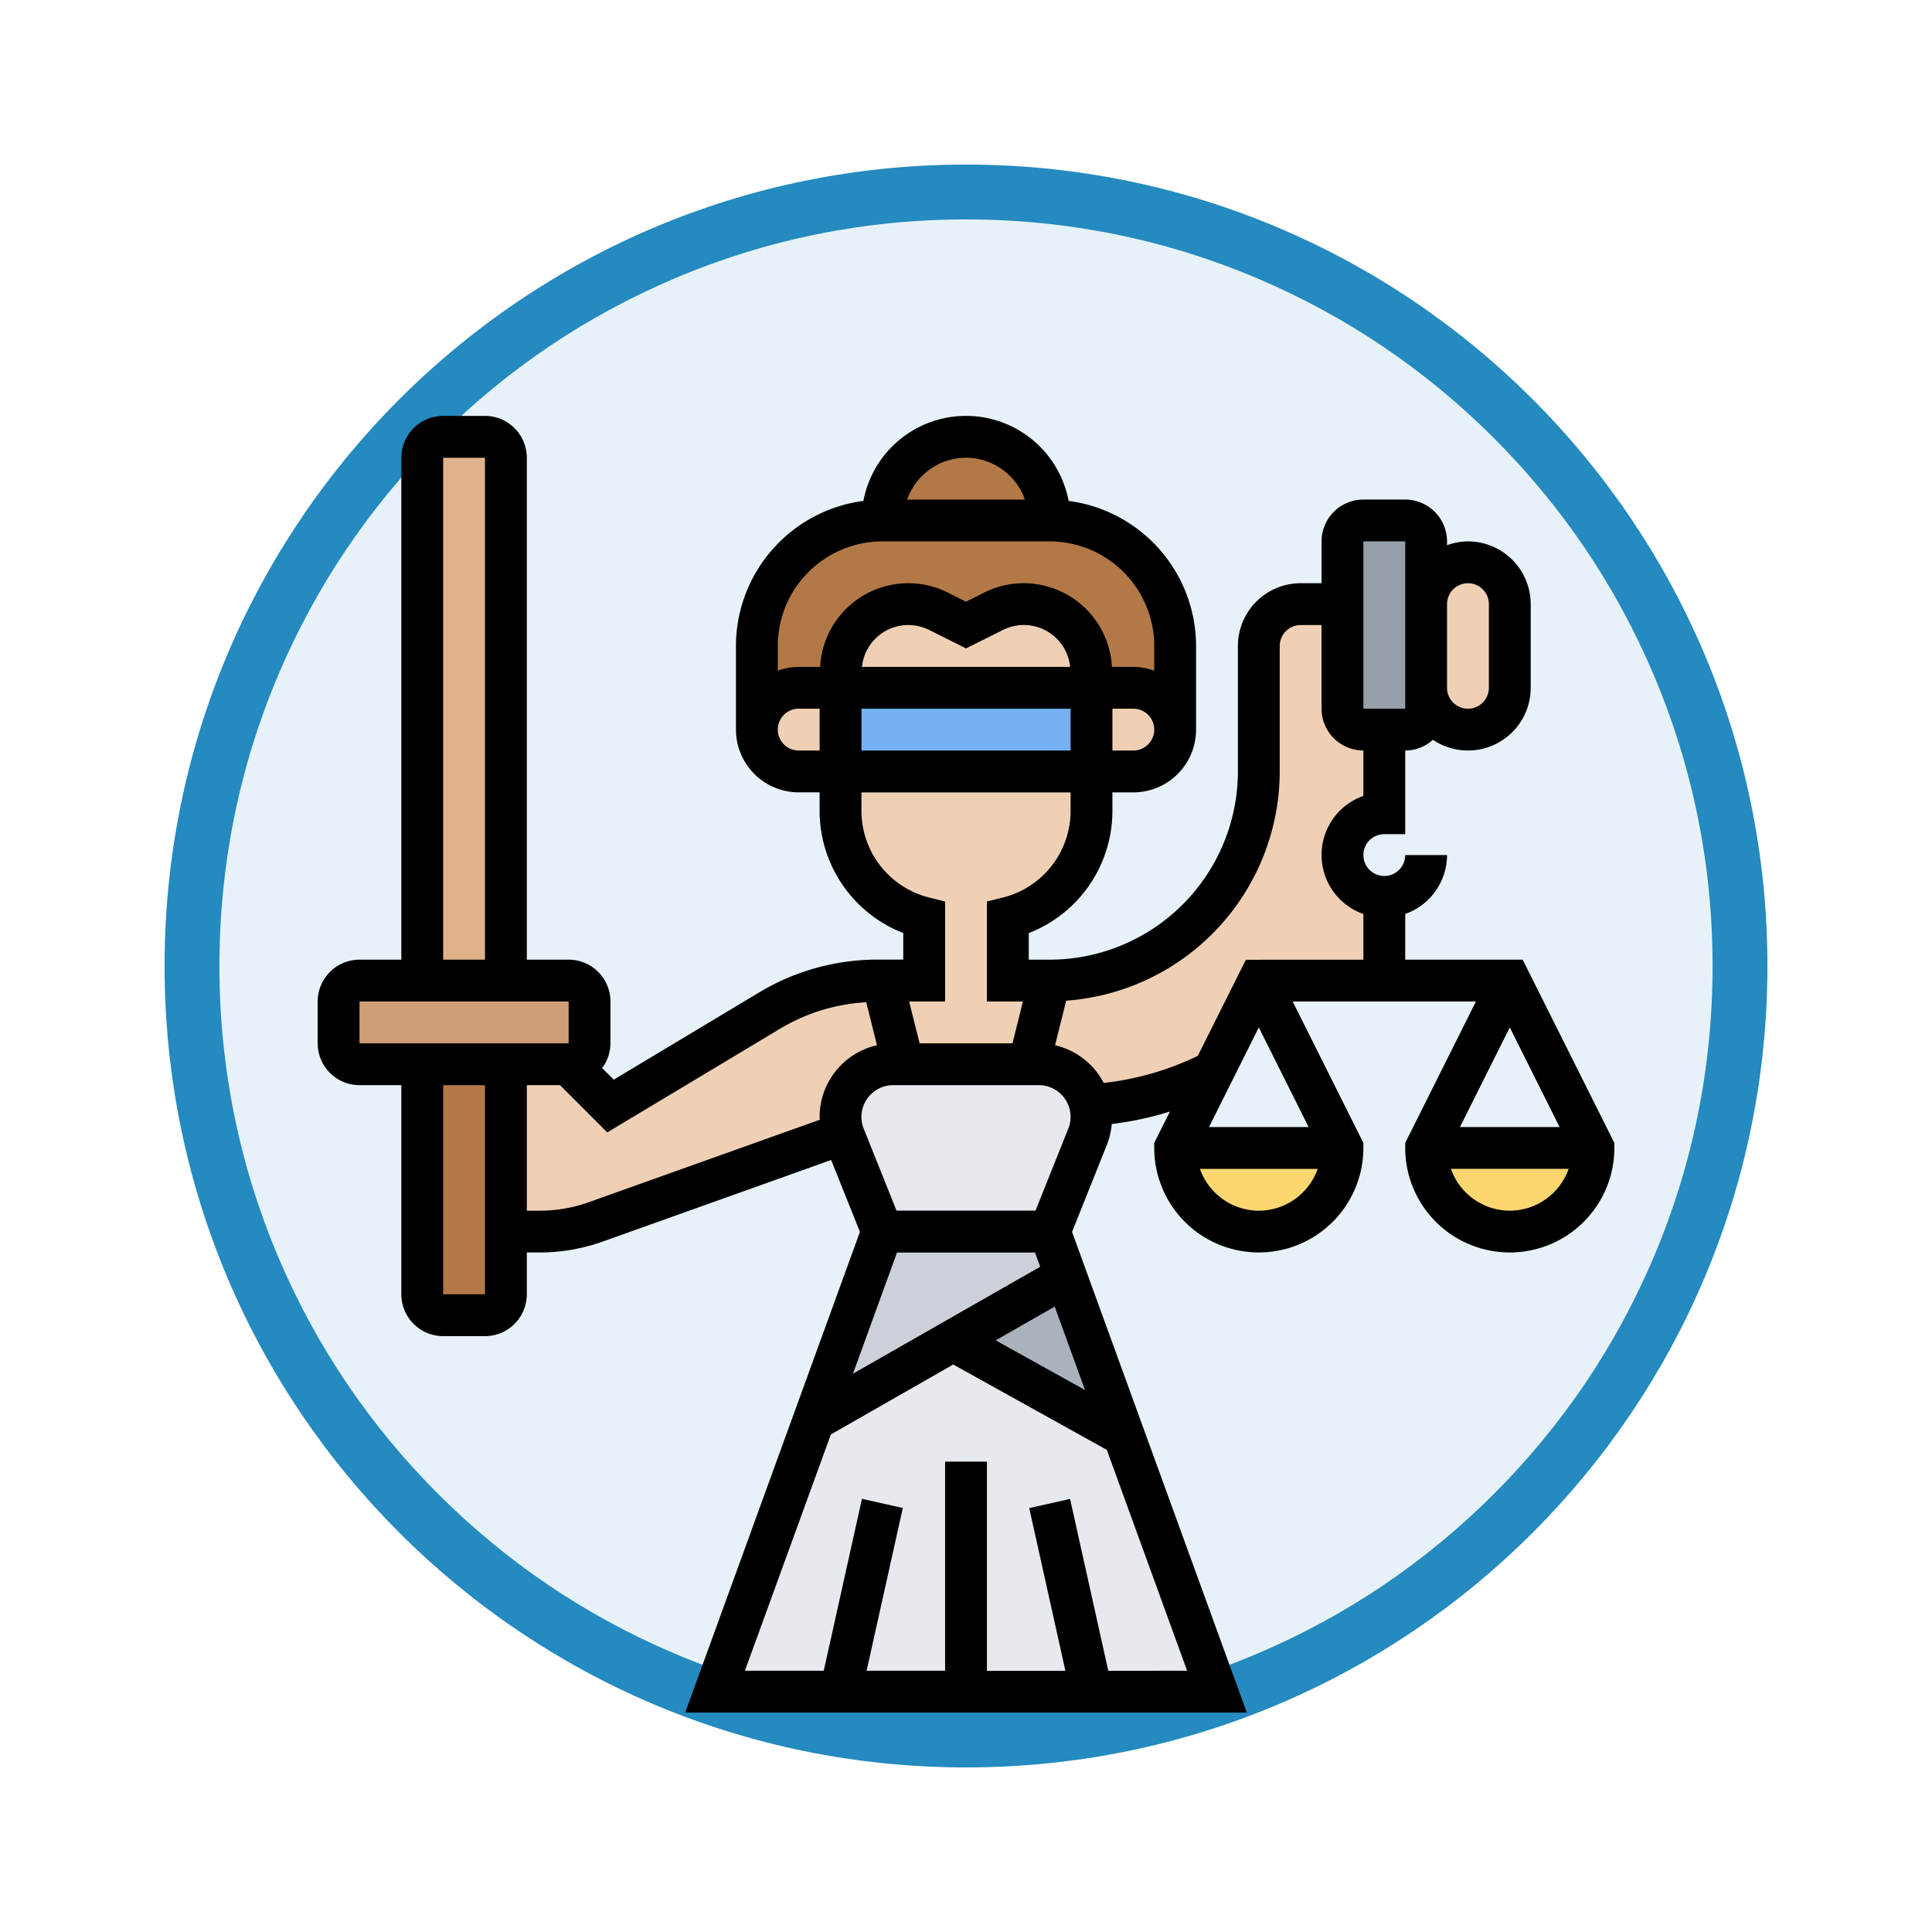 <svg xmlns="http://www.w3.org/2000/svg" xmlns:xlink="http://www.w3.org/1999/xlink" width="105.658" height="105.658" viewBox="0 0 105.658 105.658">
  <defs>
    <filter id="Trazado_978624" x="0" y="0" width="105.658" height="105.658" filterUnits="userSpaceOnUse">
      <feOffset dy="3" input="SourceAlpha"/>
      <feGaussianBlur stdDeviation="3" result="blur"/>
      <feFlood flood-opacity="0.161"/>
      <feComposite operator="in" in2="blur"/>
      <feComposite in="SourceGraphic"/>
    </filter>
  </defs>
  <g id="Grupo_1216561" data-name="Grupo 1216561" transform="translate(-159.964 -1831.342)">
    <g id="Grupo_1216021" data-name="Grupo 1216021" transform="translate(168.964 1837.342)">
      <g id="Grupo_1210476" data-name="Grupo 1210476" transform="translate(0 0)">
        <g id="Grupo_1210475" data-name="Grupo 1210475" transform="translate(0 0)">
          <g id="Grupo_1209741" data-name="Grupo 1209741" transform="translate(0 0)">
            <g id="Grupo_1178144" data-name="Grupo 1178144">
              <g id="Grupo_1177896" data-name="Grupo 1177896">
                <g id="Grupo_1176881" data-name="Grupo 1176881">
                  <g id="Grupo_1175148" data-name="Grupo 1175148">
                    <g id="Grupo_1173798" data-name="Grupo 1173798">
                      <g id="Grupo_1171925" data-name="Grupo 1171925">
                        <g id="Grupo_1164524" data-name="Grupo 1164524">
                          <g id="Grupo_1144123" data-name="Grupo 1144123">
                            <g transform="matrix(1, 0, 0, 1, -9, -6)" filter="url(#Trazado_978624)">
                              <g id="Trazado_978624-2" data-name="Trazado 978624" transform="translate(9 6)" fill="#e7f2f8">
                                <path d="M 43.829 86.158 C 38.114 86.158 32.571 85.039 27.353 82.833 C 22.313 80.701 17.786 77.648 13.898 73.76 C 10.01 69.873 6.958 65.346 4.826 60.305 C 2.619 55.088 1.5 49.544 1.5 43.829 C 1.5 38.114 2.619 32.571 4.826 27.353 C 6.958 22.313 10.01 17.786 13.898 13.898 C 17.786 10.01 22.313 6.958 27.353 4.826 C 32.571 2.619 38.114 1.5 43.829 1.5 C 49.544 1.5 55.088 2.619 60.305 4.826 C 65.346 6.958 69.873 10.01 73.76 13.898 C 77.648 17.786 80.701 22.313 82.833 27.353 C 85.039 32.571 86.158 38.114 86.158 43.829 C 86.158 49.544 85.039 55.088 82.833 60.305 C 80.701 65.345 77.648 69.873 73.76 73.76 C 69.873 77.648 65.345 80.701 60.305 82.833 C 55.088 85.039 49.544 86.158 43.829 86.158 Z" stroke="none"/>
                                <path d="M 43.829 3 C 38.316 3 32.969 4.079 27.938 6.207 C 23.076 8.264 18.709 11.208 14.959 14.959 C 11.208 18.709 8.264 23.076 6.207 27.938 C 4.079 32.969 3 38.316 3 43.829 C 3 49.342 4.079 54.689 6.207 59.721 C 8.264 64.582 11.208 68.949 14.959 72.7 C 18.709 76.45 23.076 79.395 27.938 81.451 C 32.969 83.579 38.316 84.658 43.829 84.658 C 49.342 84.658 54.689 83.579 59.721 81.451 C 64.582 79.395 68.949 76.45 72.7 72.7 C 76.45 68.949 79.395 64.582 81.451 59.721 C 83.579 54.689 84.658 49.342 84.658 43.829 C 84.658 38.316 83.579 32.969 81.451 27.938 C 79.395 23.076 76.45 18.709 72.7 14.959 C 68.949 11.208 64.582 8.264 59.721 6.207 C 54.689 4.079 49.342 3 43.829 3 M 43.829 -7.62939453125e-06 C 68.035 -7.62939453125e-06 87.658 19.623 87.658 43.829 C 87.658 68.035 68.035 87.658 43.829 87.658 C 19.623 87.658 -7.62939453125e-06 68.035 -7.62939453125e-06 43.829 C -7.62939453125e-06 19.623 19.623 -7.62939453125e-06 43.829 -7.62939453125e-06 Z" stroke="none" fill="#248abf"/>
                              </g>
                            </g>
                          </g>
                        </g>
                      </g>
                    </g>
                  </g>
                </g>
              </g>
            </g>
          </g>
        </g>
      </g>
    </g>
    <g id="tribunal-de-justicia" transform="translate(177.337 1854.087)">
      <g id="Grupo_1216560" data-name="Grupo 1216560" transform="translate(1.144 1.144)">
        <g id="Grupo_1216540" data-name="Grupo 1216540" transform="translate(22.875 4.575)">
          <path id="Trazado_1163289" data-name="Trazado 1163289" d="M43.875,11.863v4.575a2.294,2.294,0,0,0-2.288-2.288H39.3v-.869a3.7,3.7,0,0,0-3.706-3.706,3.748,3.748,0,0,0-1.647.389l-1.51.755-1.51-.755a3.748,3.748,0,0,0-1.647-.389,3.71,3.71,0,0,0-3.706,3.706v.869H23.288A2.3,2.3,0,0,0,21,16.438V11.863A6.868,6.868,0,0,1,27.863,5h9.15A6.868,6.868,0,0,1,43.875,11.863Z" transform="translate(-21 -5)" fill="#b27946"/>
        </g>
        <g id="Grupo_1216541" data-name="Grupo 1216541" transform="translate(29.738 0)">
          <path id="Trazado_1163290" data-name="Trazado 1163290" d="M36.15,5.575H27a4.575,4.575,0,1,1,9.15,0Z" transform="translate(-27 -1)" fill="#b27946"/>
        </g>
        <g id="Grupo_1216542" data-name="Grupo 1216542" transform="translate(0 29.738)">
          <path id="Trazado_1163291" data-name="Trazado 1163291" d="M14.725,28.144v2.288a1.147,1.147,0,0,1-1.144,1.144H2.144A1.147,1.147,0,0,1,1,30.431V28.144A1.147,1.147,0,0,1,2.144,27H13.581A1.147,1.147,0,0,1,14.725,28.144Z" transform="translate(-1 -27)" fill="#cf9e76"/>
        </g>
        <g id="Grupo_1216543" data-name="Grupo 1216543" transform="translate(4.575)">
          <path id="Trazado_1163292" data-name="Trazado 1163292" d="M9.575,2.144V30.738H5V2.144A1.147,1.147,0,0,1,6.144,1H8.431A1.147,1.147,0,0,1,9.575,2.144Z" transform="translate(-5 -1)" fill="#dfb28b"/>
        </g>
        <g id="Grupo_1216544" data-name="Grupo 1216544" transform="translate(4.575 34.313)">
          <path id="Trazado_1163293" data-name="Trazado 1163293" d="M9.575,40.15v3.431a1.147,1.147,0,0,1-1.144,1.144H6.144A1.147,1.147,0,0,1,5,43.581V31H9.575Z" transform="translate(-5 -31)" fill="#b27946"/>
        </g>
        <g id="Grupo_1216545" data-name="Grupo 1216545" transform="translate(33.604 45.899)">
          <path id="Trazado_1163294" data-name="Trazado 1163294" d="M36.545,41.13l3.168,8.715L30.38,44.653Z" transform="translate(-30.38 -41.13)" fill="#aab2bd"/>
        </g>
        <g id="Grupo_1216546" data-name="Grupo 1216546" transform="translate(25.986 43.463)">
          <path id="Trazado_1163295" data-name="Trazado 1163295" d="M36.622,39l.881,2.436-6.165,3.523L23.72,49.317,27.472,39Z" transform="translate(-23.72 -39)" fill="#ccd1d9"/>
        </g>
        <g id="Grupo_1216547" data-name="Grupo 1216547" transform="translate(20.588 49.422)">
          <path id="Trazado_1163296" data-name="Trazado 1163296" d="M39.588,63.414H19l5.4-14.846,7.617-4.358L41.349,49.4l5.1,14.011Z" transform="translate(-19 -44.21)" fill="#e6e9ed"/>
        </g>
        <g id="Grupo_1216548" data-name="Grupo 1216548" transform="translate(27.45 34.313)">
          <path id="Trazado_1163297" data-name="Trazado 1163297" d="M38.657,33.253a2.875,2.875,0,0,1-.137,1.693l-2.082,5.2h-9.15l-2.082-5.2a.9.9,0,0,1-.057-.16,2.675,2.675,0,0,1-.149-.9A2.885,2.885,0,0,1,27.882,31h7.961a2.851,2.851,0,0,1,2.036.846A2.818,2.818,0,0,1,38.657,33.253Z" transform="translate(-25 -31)" fill="#e6e9ed"/>
        </g>
        <g id="Grupo_1216549" data-name="Grupo 1216549" transform="translate(59.476 38.888)">
          <path id="Trazado_1163298" data-name="Trazado 1163298" d="M53,35h9.15A4.575,4.575,0,1,1,53,35Z" transform="translate(-53 -35)" fill="#fcd770"/>
        </g>
        <g id="Grupo_1216550" data-name="Grupo 1216550" transform="translate(45.751 38.888)">
          <path id="Trazado_1163299" data-name="Trazado 1163299" d="M41,35h9.15A4.575,4.575,0,1,1,41,35Z" transform="translate(-41 -35)" fill="#fcd770"/>
        </g>
        <g id="Grupo_1216551" data-name="Grupo 1216551" transform="translate(54.901 4.575)">
          <path id="Trazado_1163300" data-name="Trazado 1163300" d="M53.575,14.15v1.144a1.147,1.147,0,0,1-1.144,1.144H50.144A1.147,1.147,0,0,1,49,15.294V6.144A1.147,1.147,0,0,1,50.144,5h2.288a1.147,1.147,0,0,1,1.144,1.144V14.15Z" transform="translate(-49 -5)" fill="#969faa"/>
        </g>
        <g id="Grupo_1216552" data-name="Grupo 1216552" transform="translate(59.476 6.863)">
          <path id="Trazado_1163301" data-name="Trazado 1163301" d="M57.575,9.288v4.575a2.294,2.294,0,0,1-2.288,2.288A2.3,2.3,0,0,1,53,13.863V9.288A2.294,2.294,0,0,1,55.288,7a2.3,2.3,0,0,1,2.288,2.288Z" transform="translate(-53 -7)" fill="#f0d0b4"/>
        </g>
        <g id="Grupo_1216553" data-name="Grupo 1216553" transform="translate(37.744 9.15)">
          <path id="Trazado_1163302" data-name="Trazado 1163302" d="M53.444,25.013v4.575H46.581l-2.493,4.987a16.867,16.867,0,0,1-6.725,1.841,2.818,2.818,0,0,0-.778-1.407,2.851,2.851,0,0,0-2.036-.846H34l1.144-4.575A11.442,11.442,0,0,0,46.581,18.15V11.288A2.294,2.294,0,0,1,48.869,9h2.288v5.719A1.147,1.147,0,0,0,52.3,15.863h1.144v4.575a2.288,2.288,0,1,0,0,4.575Z" transform="translate(-34 -9)" fill="#f0d0b4"/>
        </g>
        <g id="Grupo_1216554" data-name="Grupo 1216554" transform="translate(9.15 29.738)">
          <path id="Trazado_1163303" data-name="Trazado 1163303" d="M29.588,27l1.144,4.575h-.549A2.885,2.885,0,0,0,27.3,34.457a2.675,2.675,0,0,0,.149.9L13.918,40.188a9.073,9.073,0,0,1-3.077.538H9v-9.15h3.431l2.288,2.288,8.715-5.227A11.407,11.407,0,0,1,29.325,27Z" transform="translate(-9 -27)" fill="#f0d0b4"/>
        </g>
        <g id="Grupo_1216555" data-name="Grupo 1216555" transform="translate(41.176 13.725)">
          <path id="Trazado_1163304" data-name="Trazado 1163304" d="M39.288,13a2.294,2.294,0,0,1,2.288,2.288,2.3,2.3,0,0,1-2.288,2.288H37V13Z" transform="translate(-37 -13)" fill="#f0d0b4"/>
        </g>
        <g id="Grupo_1216556" data-name="Grupo 1216556" transform="translate(27.45 18.3)">
          <path id="Trazado_1163305" data-name="Trazado 1163305" d="M38.725,17v2.15a6.037,6.037,0,0,1-4.575,5.856v3.431h2.288l-1.144,4.575H28.431l-1.144-4.575h2.288V25.006A6.042,6.042,0,0,1,25,19.15V17Z" transform="translate(-25 -17)" fill="#f0d0b4"/>
        </g>
        <g id="Grupo_1216557" data-name="Grupo 1216557" transform="translate(22.875 13.725)">
          <path id="Trazado_1163306" data-name="Trazado 1163306" d="M25.575,13v4.575H23.288A2.294,2.294,0,0,1,21,15.288,2.3,2.3,0,0,1,23.288,13Z" transform="translate(-21 -13)" fill="#f0d0b4"/>
        </g>
        <g id="Grupo_1216558" data-name="Grupo 1216558" transform="translate(27.45 9.15)">
          <path id="Trazado_1163307" data-name="Trazado 1163307" d="M31.863,10.144l1.51-.755A3.748,3.748,0,0,1,35.019,9a3.7,3.7,0,0,1,3.706,3.706v.869H25v-.869A3.71,3.71,0,0,1,28.706,9a3.748,3.748,0,0,1,1.647.389Z" transform="translate(-25 -9)" fill="#f0d0b4"/>
        </g>
        <g id="Grupo_1216559" data-name="Grupo 1216559" transform="translate(27.45 13.725)">
          <path id="Trazado_1163308" data-name="Trazado 1163308" d="M25,13H38.725v4.575H25Z" transform="translate(-25 -13)" fill="#75b1f2"/>
        </g>
      </g>
      <path id="Trazado_1163309" data-name="Trazado 1163309" d="M65.9,29.738H59.476v-2.5a3.427,3.427,0,0,0,2.288-3.221H59.476a1.144,1.144,0,1,1-1.144-1.144h1.144V18.3a2.268,2.268,0,0,0,1.514-.587,3.43,3.43,0,0,0,5.348-2.845V10.294a3.435,3.435,0,0,0-3.431-3.431,3.393,3.393,0,0,0-1.144.21v-.21a2.29,2.29,0,0,0-2.288-2.288H57.188A2.29,2.29,0,0,0,54.9,6.863V9.15H53.757a3.435,3.435,0,0,0-3.431,3.431v6.863A10.306,10.306,0,0,1,40.032,29.738H38.888V28.284a7.172,7.172,0,0,0,4.575-6.694v-1h1.144a3.435,3.435,0,0,0,3.431-3.431V12.581a8.014,8.014,0,0,0-6.97-7.932,5.711,5.711,0,0,0-11.223,0,8.014,8.014,0,0,0-6.97,7.932v4.575a3.435,3.435,0,0,0,3.431,3.431H27.45v1a7.174,7.174,0,0,0,4.575,6.694v1.453H30.619a12.578,12.578,0,0,0-6.473,1.793L16.191,36.3l-.634-.634a2.277,2.277,0,0,0,.455-1.358V32.025a2.29,2.29,0,0,0-2.288-2.288H11.438V2.288A2.29,2.29,0,0,0,9.15,0H6.863A2.29,2.29,0,0,0,4.575,2.288v27.45H2.288A2.29,2.29,0,0,0,0,32.025v2.288A2.29,2.29,0,0,0,2.288,36.6H4.575V48.038a2.29,2.29,0,0,0,2.288,2.288H9.15a2.29,2.29,0,0,0,2.288-2.288V45.751h.7a10.276,10.276,0,0,0,3.461-.6l12.482-4.457,1.574,3.933L20.1,70.913H50.814L41.256,44.626l1.92-4.8a3.955,3.955,0,0,0,.249-1.1,18.062,18.062,0,0,0,3.183-.682l-.858,1.716v.27a5.719,5.719,0,0,0,11.438,0v-.27L53.32,32.025H63.344l-3.868,7.736v.27a5.719,5.719,0,0,0,11.438,0v-.27ZM62.907,9.15a1.145,1.145,0,0,1,1.144,1.144v4.575a1.144,1.144,0,1,1-2.288,0V10.294A1.145,1.145,0,0,1,62.907,9.15ZM57.188,6.863h2.288v8.006s0,.007,0,.009v1.135H57.188ZM41.052,38.977l-1.795,4.486h-7.6L29.861,38.98a1.736,1.736,0,0,1,1.61-2.379h7.971a1.734,1.734,0,0,1,1.609,2.377ZM44.607,18.3H43.463V16.013h1.144a1.144,1.144,0,0,1,0,2.288Zm-3.431-2.288V18.3H29.738V16.013Zm-11.41-2.288a2.552,2.552,0,0,1,2.53-2.288,2.579,2.579,0,0,1,1.144.27l2.018,1.009,2.018-1.009a2.546,2.546,0,0,1,3.674,2.018ZM35.457,2.288a3.427,3.427,0,0,1,3.221,2.288H32.237A3.424,3.424,0,0,1,35.457,2.288ZM30.882,6.863h9.15a5.725,5.725,0,0,1,5.719,5.719v1.354a3.393,3.393,0,0,0-1.144-.21H43.436a4.829,4.829,0,0,0-6.985-4.064l-.994.5-.994-.5a4.829,4.829,0,0,0-6.985,4.064H26.307a3.393,3.393,0,0,0-1.144.21V12.581A5.725,5.725,0,0,1,30.882,6.863ZM26.307,18.3a1.144,1.144,0,1,1,0-2.288H27.45V18.3Zm3.431,3.291v-1H41.176v1a4.889,4.889,0,0,1-3.708,4.75l-.867.216v5.468h1.967L38,34.313H32.918l-.572-2.288h1.967V26.557l-.867-.216A4.889,4.889,0,0,1,29.738,21.591ZM6.863,2.288H9.15v27.45H6.863ZM2.288,32.025H13.725v2.288H2.288ZM6.863,48.038V36.6H9.15V48.038Zm20.588-9.7c0,.051.013.1.015.152L14.832,43a7.993,7.993,0,0,1-2.692.466h-.7V36.6h1.814l2.584,2.584,9.488-5.693A10.272,10.272,0,0,1,30,32.067l.588,2.35A4.026,4.026,0,0,0,27.45,38.334Zm4.232,7.416h7.549l.283.777L29.274,52.38Zm8.624,2.958,1.658,4.56-4.887-2.715Zm2.93,19.918-2.089-9.4-2.234.5,1.979,8.9H36.6V57.188H34.313V68.626H30.02L32,59.724l-2.234-.5-2.089,9.4H23.365l4.7-12.921,6.693-3.825,8.4,4.668,4.391,12.078Zm8.233-25.163a3.425,3.425,0,0,1-3.22-2.288h6.439a3.425,3.425,0,0,1-3.22,2.288Zm2.724-4.575H48.745l2.724-5.449Zm-3.431-9.15L48.132,35a15.833,15.833,0,0,1-5.144,1.479,4.016,4.016,0,0,0-2.662-2.06l.61-2.439A12.588,12.588,0,0,0,52.613,19.444V12.581a1.145,1.145,0,0,1,1.144-1.144H54.9v4.575A2.29,2.29,0,0,0,57.188,18.3v2.483a3.422,3.422,0,0,0,0,6.457v2.5Zm14.432,3.7,2.724,5.449H62.47Zm0,10.024a3.425,3.425,0,0,1-3.22-2.288h6.439a3.425,3.425,0,0,1-3.22,2.288Z" transform="translate(0)"/>
    </g>
  </g>
</svg>
